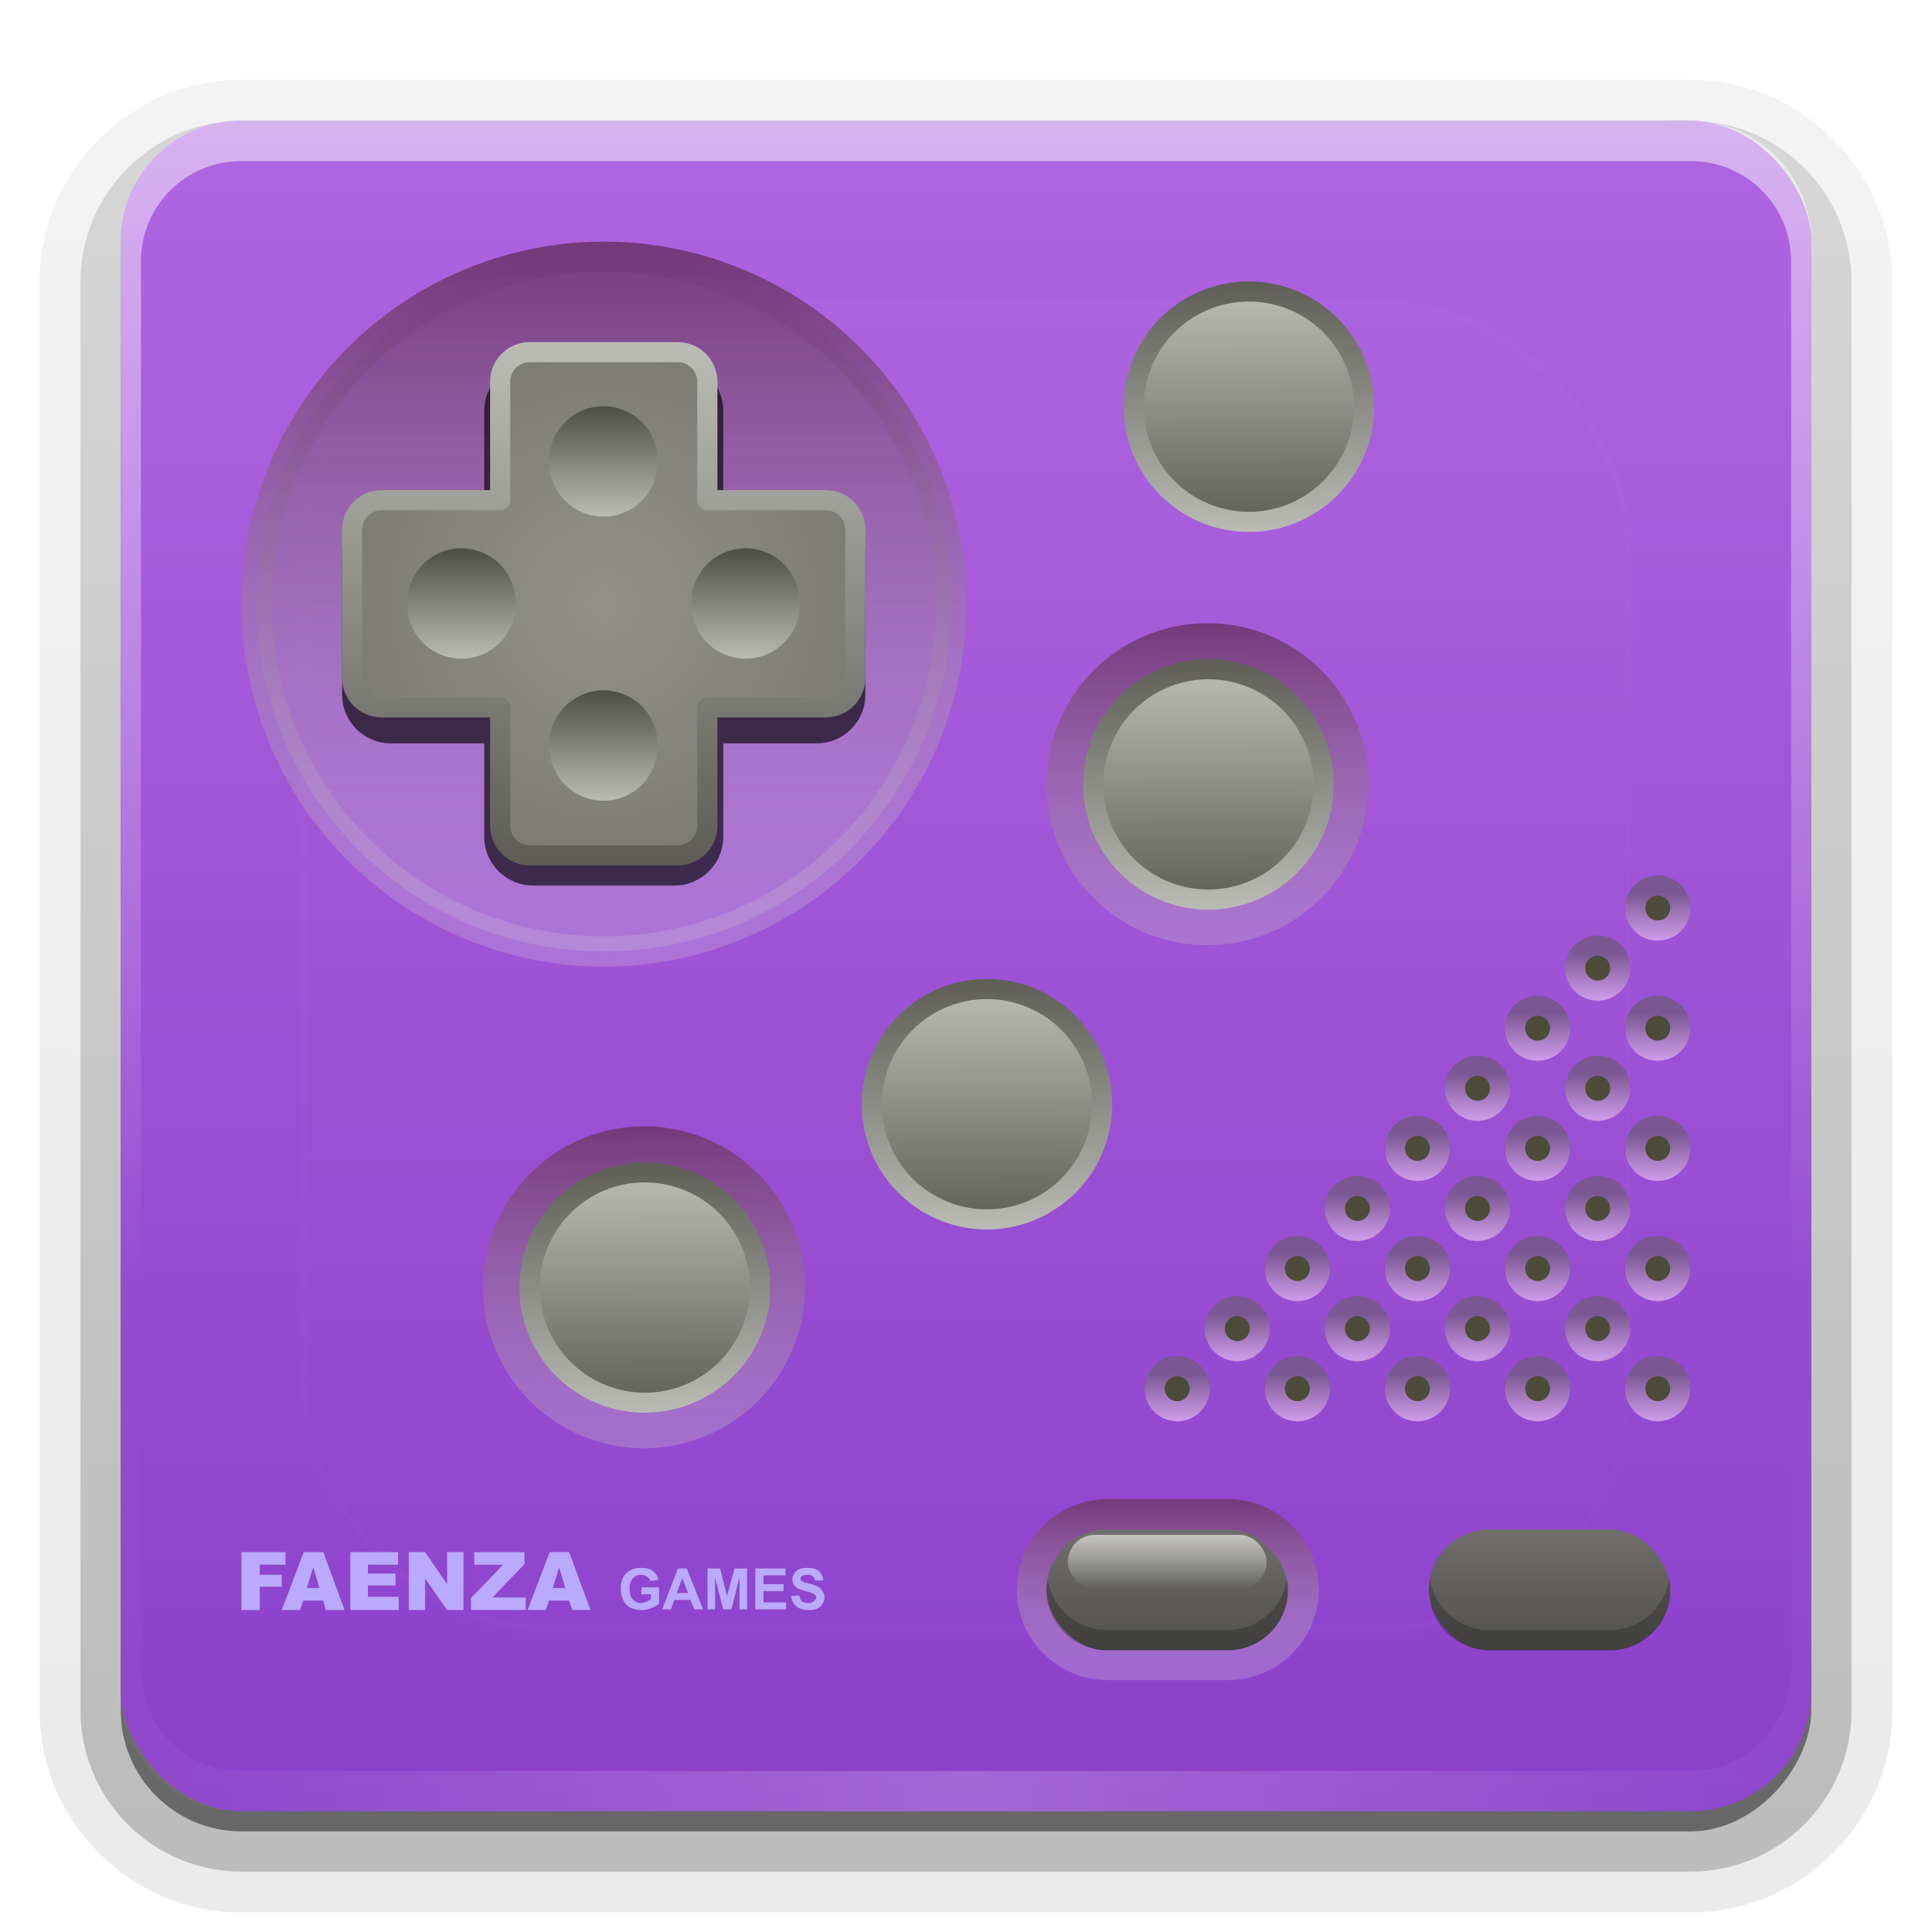 <svg height="96" width="96" xmlns="http://www.w3.org/2000/svg" xmlns:xlink="http://www.w3.org/1999/xlink"><linearGradient id="a"><stop offset="0" stop-color="#743a7a"/><stop offset="1" stop-color="#c7b0db" stop-opacity=".325"/></linearGradient><linearGradient id="b"><stop offset="0" stop-color="#fff"/><stop offset="1" stop-color="#fff" stop-opacity="0"/></linearGradient><linearGradient id="c" gradientUnits="userSpaceOnUse" x1="36.357" x2="36.357" xlink:href="#b" y1="6" y2="63.893"/><filter id="d" color-interpolation-filters="sRGB" height="1.384" width="1.384" x="-.192" y="-.192"><feGaussianBlur stdDeviation="5.28"/></filter><linearGradient id="e" gradientUnits="userSpaceOnUse" x1="48" x2="48" xlink:href="#b" y1="20.221" y2="138.661"/><radialGradient id="f" cx="48" cy="90.172" gradientTransform="matrix(1.157 0 0 .996 -7.551 .197)" gradientUnits="userSpaceOnUse" r="42" xlink:href="#b"/><clipPath id="g"><rect height="84" rx="6" width="84" x="6" y="6"/></clipPath><linearGradient id="h" gradientUnits="userSpaceOnUse" x1="48" x2="48" y1="90" y2="5.988"><stop offset="0" stop-color="#8b40cb"/><stop offset="1" stop-color="#af65e1"/></linearGradient><linearGradient id="i" gradientUnits="userSpaceOnUse" x1="110.645" x2="110.645" y1="92.773" y2="96.645"><stop offset="0" stop-color="#7b5794"/><stop offset="1" stop-color="#cc99e6"/></linearGradient><linearGradient id="j"><stop offset="0" stop-color="#5d5d56"/><stop offset="1" stop-color="#bcbcb7"/></linearGradient><linearGradient id="k" gradientUnits="userSpaceOnUse" x1="15.75" x2="64.464" xlink:href="#a" y1="40" y2="40"/><linearGradient id="l" gradientUnits="userSpaceOnUse" x1="38.69" x2="38.69" y1="36.89" y2="43.26"><stop offset="0" stop-color="#4f4f49"/><stop offset="1" stop-color="#bcbcb7"/></linearGradient><linearGradient id="m" gradientUnits="userSpaceOnUse" x1="14.585" x2="65.629" xlink:href="#a" y1="40" y2="40"/><radialGradient id="n" cx="40" cy="40" gradientTransform="matrix(0 -.735 .735 0 .588 59.412)" gradientUnits="userSpaceOnUse" r="18"><stop offset="0" stop-color="#91918a"/><stop offset="1" stop-color="#7c7c74"/></radialGradient><linearGradient id="o" gradientUnits="userSpaceOnUse" x1="39.071" x2="39.071" xlink:href="#j" y1="43.007" y2="17"/><filter id="p" color-interpolation-filters="sRGB"><feGaussianBlur stdDeviation=".52"/></filter><linearGradient id="q" gradientUnits="userSpaceOnUse" x1="90.195" x2="85.196" xlink:href="#a" y1="24.087" y2="43.082"/><linearGradient id="r" gradientUnits="userSpaceOnUse" x1="91.622" x2="86.898" xlink:href="#j" y1="23.41" y2="41.359"/><linearGradient id="s" gradientUnits="userSpaceOnUse" x1="78.803" x2="78.803" xlink:href="#a" y1="101.969" y2="114.042"/><linearGradient id="t" gradientTransform="matrix(.75 0 0 .75 -0 -1)" gradientUnits="userSpaceOnUse" x1="78" x2="78" y1="104" y2="112.004"><stop offset="0" stop-color="#706f6b"/><stop offset="1" stop-color="#51504e"/></linearGradient><linearGradient id="u" gradientTransform="matrix(.75 0 0 .75 -0 -1)" gradientUnits="userSpaceOnUse" x1="79.067" x2="79.067" xlink:href="#b" y1="104.353" y2="107.938"/><linearGradient id="v" gradientUnits="userSpaceOnUse" x1="83.877" x2="88.401" xlink:href="#j" y1="40.288" y2="23.382"/><linearGradient id="w" gradientTransform="matrix(1.006 0 0 .994 100 0)" gradientUnits="userSpaceOnUse" x1="45.448" x2="45.448" y1="92.54" y2="7.017"><stop offset="0"/><stop offset="1" stop-opacity=".588"/></linearGradient><linearGradient id="x" gradientTransform="matrix(1.024 0 0 1.012 -1.143 -98.071)" gradientUnits="userSpaceOnUse" x1="32.251" x2="32.251" xlink:href="#w" y1="6.132" y2="90.239"/><linearGradient id="y" gradientTransform="translate(0 -97)" gradientUnits="userSpaceOnUse" x1="32.251" x2="32.251" xlink:href="#w" y1="6.132" y2="90.239"/><linearGradient id="z" gradientTransform="matrix(.683 -.183 .18 .67 -16.857 49.492)" gradientUnits="userSpaceOnUse" x1="83.877" x2="88.401" xlink:href="#j" y1="40.288" y2="23.382"/><linearGradient id="A" gradientTransform="matrix(.683 -.183 .18 .67 -16.857 49.492)" gradientUnits="userSpaceOnUse" x1="91.622" x2="86.898" xlink:href="#j" y1="23.41" y2="41.359"/><linearGradient id="B" gradientTransform="matrix(.683 -.183 .18 .67 -5.855 33.6)" gradientUnits="userSpaceOnUse" x1="83.877" x2="88.401" xlink:href="#j" y1="40.288" y2="23.382"/><linearGradient id="C" gradientTransform="matrix(.683 -.183 .18 .67 -5.855 33.6)" gradientUnits="userSpaceOnUse" x1="91.622" x2="86.898" xlink:href="#j" y1="23.41" y2="41.359"/><linearGradient id="D" gradientTransform="matrix(.683 -.183 .18 .67 -3.841 14.832)" gradientUnits="userSpaceOnUse" x1="83.877" x2="88.401" xlink:href="#j" y1="40.288" y2="23.382"/><linearGradient id="E" gradientTransform="matrix(.683 -.183 .18 .67 -3.841 14.832)" gradientUnits="userSpaceOnUse" x1="91.622" x2="86.898" xlink:href="#j" y1="23.41" y2="41.359"/><g><g fill="url(#x)"><path d="m12-95.031c-5.511 0-10.031 4.52-10.031 10.031v71c0 5.511 4.52 10.031 10.031 10.031h72c5.511 0 10.031-4.52 10.031-10.031v-71c0-5.511-4.52-10.031-10.031-10.031z" opacity=".08" transform="scale(1 -1)"/><path d="m12-94.031c-4.972 0-9.031 4.06-9.031 9.031v71c0 4.972 4.06 9.031 9.031 9.031h72c4.972 0 9.031-4.06 9.031-9.031v-71c0-4.972-4.06-9.031-9.031-9.031z" opacity=".1" transform="scale(1 -1)"/><path d="m12-93c-4.409 0-8 3.591-8 8v71c0 4.409 3.591 8 8 8h72c4.409 0 8-3.591 8-8v-71c0-4.409-3.591-8-8-8z" opacity=".2" transform="scale(1 -1)"/><rect height="85" opacity=".3" rx="7" transform="scale(1 -1)" width="86" x="5" y="-92"/></g><rect fill="url(#y)" height="84" opacity=".45" rx="6" transform="scale(1 -1)" width="84" x="6" y="-91"/></g><rect fill="url(#h)" height="84" rx="6" width="84" x="6" y="6"/><path d="m12 6c-3.324 0-6 2.676-6 6v2 68 2c0 .335.041.651.094.969.049.296.097.597.188.875.01.03.021.064.031.094.099.288.235.547.375.812.145.274.316.536.5.781s.374.473.594.688c.44.428.943.815 1.5 1.094.279.14.573.247.875.344-.256-.1-.487-.236-.719-.375-.007-.004-.024.004-.031 0-.032-.019-.062-.043-.094-.062-.12-.077-.231-.164-.344-.25-.106-.081-.213-.161-.312-.25-.178-.161-.347-.345-.5-.531-.108-.13-.218-.265-.312-.406-.025-.038-.038-.086-.062-.125-.065-.103-.13-.205-.188-.312-.101-.195-.206-.416-.281-.625-.008-.022-.024-.041-.031-.062-.032-.092-.036-.187-.062-.281-.03-.107-.07-.203-.094-.312-.073-.342-.125-.698-.125-1.062v-2-68-2c0-2.782 2.218-5 5-5h2 68 2c2.782 0 5 2.218 5 5v2 68 2c0 .364-.052.721-.125 1.062-.044.207-.088.398-.156.594-.008.022-.023.041-.031.062-.063.174-.138.367-.219.531-.042.083-.079.17-.125.25-.055.097-.127.188-.188.281-.094.141-.205.276-.312.406-.143.174-.303.347-.469.5-.011.01-.02.021-.031.031-.138.126-.285.234-.438.344-.103.073-.204.153-.312.219-.007.004-.024-.004-.031 0-.232.139-.463.275-.719.375.302-.097.596-.204.875-.344.557-.279 1.06-.666 1.5-1.094.22-.214.409-.442.594-.688s.355-.508.5-.781c.14-.265.276-.525.375-.812.01-.031.021-.063.031-.094.09-.278.139-.579.188-.875.052-.318.094-.634.094-.969v-2-68-2c0-3.324-2.676-6-6-6z" fill="url(#c)" opacity=".5"/><path d="m12 90c-3.324 0-6-2.676-6-6v-2-68-2c0-.335.041-.651.094-.969.049-.296.097-.597.188-.875.01-.03.021-.064.031-.094.099-.288.235-.547.375-.812.145-.274.316-.536.5-.781s.374-.473.594-.688c.44-.428.943-.815 1.5-1.094.279-.14.573-.247.875-.344-.256.1-.487.236-.719.375-.007.004-.024-.004-.031 0-.032.019-.062.043-.094.062-.12.077-.231.164-.344.25-.106.081-.213.161-.312.25-.178.161-.347.345-.5.531-.108.13-.218.265-.312.406-.025.038-.038.086-.062.125-.065.103-.13.205-.188.312-.101.195-.206.416-.281.625-.008.022-.024.041-.031.062-.032.092-.036.187-.062.281-.03.107-.07.203-.094.312-.073.342-.125.698-.125 1.062v2 68 2c0 2.782 2.218 5 5 5h2 68 2c2.782 0 5-2.218 5-5v-2-68-2c0-.364-.052-.721-.125-1.062-.044-.207-.088-.398-.156-.594-.008-.022-.023-.041-.031-.062-.063-.174-.138-.367-.219-.531-.042-.083-.079-.17-.125-.25-.055-.097-.127-.188-.188-.281-.094-.141-.205-.276-.312-.406-.143-.174-.303-.347-.469-.5-.011-.01-.02-.021-.031-.031-.138-.126-.285-.234-.438-.344-.103-.073-.204-.153-.312-.219-.007-.004-.024.004-.031 0-.232-.139-.463-.275-.719-.375.302.097.596.204.875.344.557.279 1.06.666 1.5 1.094.22.214.409.442.594.688s.355.508.5.781c.14.265.276.525.375.812.01.031.021.063.031.094.09.278.139.579.188.875.052.318.094.634.094.969v2 68 2c0 3.324-2.676 6-6 6z" fill="url(#f)" opacity=".2"/><rect height="66" rx="12" style="opacity:.1;stroke:#fff;stroke-width:.5;stroke-linecap:round;clip-path:url(#g);fill:url(#e);filter:url(#d)" width="66" x="15" y="15"/><g fill-rule="evenodd"><path d="m96.197 32.053a8.098 8.245 0 1 1 -16.197 0 8.098 8.245 0 1 1 16.197 0z" fill="url(#q)" transform="matrix(.954 -.256 .251 .937 -60.09 56.487)"/><path d="m96.197 32.053a8.098 8.245 0 1 1 -16.197 0 8.098 8.245 0 1 1 16.197 0z" fill="url(#v)" stroke="url(#r)" stroke-linejoin="round" stroke-width="1.428" transform="matrix(.683 -.183 .18 .67 -33.899 58.624)"/><path d="m96.197 32.053a8.098 8.245 0 1 1 -16.197 0 8.098 8.245 0 1 1 16.197 0z" fill="url(#q)" transform="matrix(.954 -.256 .251 .937 -43.09 47.487)"/><path d="m96.197 32.053a8.098 8.245 0 1 1 -16.197 0 8.098 8.245 0 1 1 16.197 0z" fill="url(#q)" transform="matrix(.954 -.256 .251 .937 -32.09 31.487)"/><path d="m96.197 32.053a8.098 8.245 0 1 1 -16.197 0 8.098 8.245 0 1 1 16.197 0z" fill="url(#q)" transform="matrix(.954 -.256 .251 .937 -30.09 12.487)"/><path d="m64.214 40a24.107 24 0 1 1 -48.214 0 24.107 24 0 1 1 48.214 0z" fill="url(#m)" stroke="url(#k)" stroke-linejoin="round" stroke-width="2.092" transform="matrix(0 .716 .719 0 1.25 1.301)"/><path d="m111.938 94.064a1.936 1.936 0 1 1 -3.873 0 1.936 1.936 0 1 1 3.873 0z" fill="#4d4c38" stroke="url(#i)" stroke-linejoin="round" stroke-width="1.73" transform="matrix(.578 0 0 .578 18.792 14.634)"/><path d="m111.938 94.064a1.936 1.936 0 1 1 -3.873 0 1.936 1.936 0 1 1 3.873 0z" fill="#4d4c38" stroke="url(#i)" stroke-linejoin="round" stroke-width="1.73" transform="matrix(.578 0 0 .578 12.822 14.634)"/><path d="m111.938 94.064a1.936 1.936 0 1 1 -3.873 0 1.936 1.936 0 1 1 3.873 0z" fill="#4d4c38" stroke="url(#i)" stroke-linejoin="round" stroke-width="1.73" transform="matrix(.578 0 0 .578 6.852 14.634)"/><path d="m111.938 94.064a1.936 1.936 0 1 1 -3.873 0 1.936 1.936 0 1 1 3.873 0z" fill="#4d4c38" stroke="url(#i)" stroke-linejoin="round" stroke-width="1.73" transform="matrix(.578 0 0 .578 .883 14.634)"/><path d="m111.938 94.064a1.936 1.936 0 1 1 -3.873 0 1.936 1.936 0 1 1 3.873 0z" fill="#4d4c38" stroke="url(#i)" stroke-linejoin="round" stroke-width="1.73" transform="matrix(.578 0 0 .578 -5.087 14.634)"/><path d="m111.938 94.064a1.936 1.936 0 1 1 -3.873 0 1.936 1.936 0 1 1 3.873 0z" fill="#4d4c38" stroke="url(#i)" stroke-linejoin="round" stroke-width="1.73" transform="matrix(.578 0 0 .578 15.807 11.649)"/><path d="m111.938 94.064a1.936 1.936 0 1 1 -3.873 0 1.936 1.936 0 1 1 3.873 0z" fill="#4d4c38" stroke="url(#i)" stroke-linejoin="round" stroke-width="1.73" transform="matrix(.578 0 0 .578 9.837 11.649)"/><path d="m111.938 94.064a1.936 1.936 0 1 1 -3.873 0 1.936 1.936 0 1 1 3.873 0z" fill="#4d4c38" stroke="url(#i)" stroke-linejoin="round" stroke-width="1.73" transform="matrix(.578 0 0 .578 3.868 11.649)"/><path d="m111.938 94.064a1.936 1.936 0 1 1 -3.873 0 1.936 1.936 0 1 1 3.873 0z" fill="#4d4c38" stroke="url(#i)" stroke-linejoin="round" stroke-width="1.73" transform="matrix(.578 0 0 .578 -2.102 11.649)"/><path d="m111.938 94.064a1.936 1.936 0 1 1 -3.873 0 1.936 1.936 0 1 1 3.873 0z" fill="#4d4c38" stroke="url(#i)" stroke-linejoin="round" stroke-width="1.73" transform="matrix(.578 0 0 .578 18.792 8.664)"/><path d="m111.938 94.064a1.936 1.936 0 1 1 -3.873 0 1.936 1.936 0 1 1 3.873 0z" fill="#4d4c38" stroke="url(#i)" stroke-linejoin="round" stroke-width="1.73" transform="matrix(.578 0 0 .578 12.822 8.664)"/><path d="m111.938 94.064a1.936 1.936 0 1 1 -3.873 0 1.936 1.936 0 1 1 3.873 0z" fill="#4d4c38" stroke="url(#i)" stroke-linejoin="round" stroke-width="1.73" transform="matrix(.578 0 0 .578 6.852 8.664)"/><path d="m111.938 94.064a1.936 1.936 0 1 1 -3.873 0 1.936 1.936 0 1 1 3.873 0z" fill="#4d4c38" stroke="url(#i)" stroke-linejoin="round" stroke-width="1.73" transform="matrix(.578 0 0 .578 .883 8.664)"/><path d="m111.938 94.064a1.936 1.936 0 1 1 -3.873 0 1.936 1.936 0 1 1 3.873 0z" fill="#4d4c38" stroke="url(#i)" stroke-linejoin="round" stroke-width="1.73" transform="matrix(.578 0 0 .578 15.807 5.678)"/><path d="m111.938 94.064a1.936 1.936 0 1 1 -3.873 0 1.936 1.936 0 1 1 3.873 0z" fill="#4d4c38" stroke="url(#i)" stroke-linejoin="round" stroke-width="1.73" transform="matrix(.578 0 0 .578 9.837 5.678)"/><path d="m111.938 94.064a1.936 1.936 0 1 1 -3.873 0 1.936 1.936 0 1 1 3.873 0z" fill="#4d4c38" stroke="url(#i)" stroke-linejoin="round" stroke-width="1.73" transform="matrix(.578 0 0 .578 3.868 5.678)"/><path d="m111.938 94.064a1.936 1.936 0 1 1 -3.873 0 1.936 1.936 0 1 1 3.873 0z" fill="#4d4c38" stroke="url(#i)" stroke-linejoin="round" stroke-width="1.73" transform="matrix(.578 0 0 .578 18.792 2.693)"/><path d="m111.938 94.064a1.936 1.936 0 1 1 -3.873 0 1.936 1.936 0 1 1 3.873 0z" fill="#4d4c38" stroke="url(#i)" stroke-linejoin="round" stroke-width="1.73" transform="matrix(.578 0 0 .578 12.822 2.693)"/><path d="m111.938 94.064a1.936 1.936 0 1 1 -3.873 0 1.936 1.936 0 1 1 3.873 0z" fill="#4d4c38" stroke="url(#i)" stroke-linejoin="round" stroke-width="1.73" transform="matrix(.578 0 0 .578 6.852 2.693)"/><path d="m111.938 94.064a1.936 1.936 0 1 1 -3.873 0 1.936 1.936 0 1 1 3.873 0z" fill="#4d4c38" stroke="url(#i)" stroke-linejoin="round" stroke-width="1.73" transform="matrix(.578 0 0 .578 15.807 -.293)"/><path d="m111.938 94.064a1.936 1.936 0 1 1 -3.873 0 1.936 1.936 0 1 1 3.873 0z" fill="#4d4c38" stroke="url(#i)" stroke-linejoin="round" stroke-width="1.73" transform="matrix(.578 0 0 .578 9.837 -.293)"/><path d="m111.938 94.064a1.936 1.936 0 1 1 -3.873 0 1.936 1.936 0 1 1 3.873 0z" fill="#4d4c38" stroke="url(#i)" stroke-linejoin="round" stroke-width="1.73" transform="matrix(.578 0 0 .578 18.792 -3.278)"/><path d="m111.938 94.064a1.936 1.936 0 1 1 -3.873 0 1.936 1.936 0 1 1 3.873 0z" fill="#4d4c38" stroke="url(#i)" stroke-linejoin="round" stroke-width="1.73" transform="matrix(.578 0 0 .578 12.822 -3.278)"/><path d="m111.938 94.064a1.936 1.936 0 1 1 -3.873 0 1.936 1.936 0 1 1 3.873 0z" fill="#4d4c38" stroke="url(#i)" stroke-linejoin="round" stroke-width="1.73" transform="matrix(.578 0 0 .578 15.807 -6.264)"/><path d="m111.938 94.064a1.936 1.936 0 1 1 -3.873 0 1.936 1.936 0 1 1 3.873 0z" fill="#4d4c38" stroke="url(#i)" stroke-linejoin="round" stroke-width="1.73" transform="matrix(.578 0 0 .578 18.792 -9.249)"/><g transform="translate(-2 -1)"><path d="m76 101.969c-3.311 0-6.031 2.721-6.031 6.031s2.721 6.031 6.031 6.031h8c3.311 0 6.031-2.721 6.031-6.031s-2.721-6.031-6.031-6.031z" fill="url(#s)" transform="matrix(.748 0 0 .746 .187 -.58)"/><rect fill="url(#t)" height="6" rx="3" width="12" x="54" y="77"/><rect fill="url(#u)" height="2.687" opacity=".6" rx="1.344" width="9.88" x="55.06" y="77.265"/><path d="m52.062 79.5c-.029.167-.062.325-.062.5 0 1.662 1.338 3 3 3h6c1.662 0 3-1.338 3-3 0-.175-.034-.333-.062-.5-.242 1.415-1.451 2.5-2.938 2.5h-6c-1.487 0-2.695-1.085-2.938-2.5z" fill="#1a1a1a" opacity=".3" transform="translate(2)"/></g><path d="m26.469 18c-1.319 0-2.406 1.087-2.406 2.406v4.656h-4.656c-1.319 0-2.406 1.087-2.406 2.406v7.062c0 1.319 1.087 2.406 2.406 2.406h4.656v4.656c0 1.319 1.087 2.406 2.406 2.406h7.062c1.319 0 2.406-1.087 2.406-2.406v-4.656h4.656c1.319 0 2.406-1.087 2.406-2.406v-7.062c0-1.319-1.087-2.406-2.406-2.406h-4.656v-4.656c0-1.319-1.087-2.406-2.406-2.406z" filter="url(#p)" opacity=".8"/><path d="m26.324 17.5c-.815 0-1.471.656-1.471 1.471v5.882h-5.882c-.815 0-1.471.656-1.471 1.471v7.353c0 .815.656 1.471 1.471 1.471h5.882v5.882c0 .815.656 1.471 1.471 1.471h7.353c.815 0 1.471-.656 1.471-1.471v-5.882h5.882c.815 0 1.471-.656 1.471-1.471v-7.353c0-.815-.656-1.471-1.471-1.471h-5.882v-5.882c0-.815-.656-1.471-1.471-1.471z" fill="url(#n)" stroke="url(#o)" stroke-linejoin="round"/><path d="m43.11 40a3.11 3.11 0 1 1 -6.219 0 3.11 3.11 0 1 1 6.219 0z" fill="url(#l)" transform="matrix(.866 0 0 .866 -11.712 -4.653)"/><path d="m43.11 40a3.11 3.11 0 1 1 -6.219 0 3.11 3.11 0 1 1 6.219 0z" fill="url(#l)" transform="matrix(.866 0 0 .866 2.406 -4.653)"/><path d="m43.11 40a3.11 3.11 0 1 1 -6.219 0 3.11 3.11 0 1 1 6.219 0z" fill="url(#l)" transform="matrix(.866 0 0 .866 -4.653 -11.712)"/><path d="m43.11 40a3.11 3.11 0 1 1 -6.219 0 3.11 3.11 0 1 1 6.219 0z" fill="url(#l)" transform="matrix(.866 0 0 .866 -4.653 2.406)"/></g><path d="m12 77.125v2.875h.906v-1.156h1.094v-.594h-1.094v-.5h1.281v-.625zm3.094 0-1.094 2.875h.906l.156-.469h1l.125.469h.938l-1.062-2.875zm2.312 0v2.875h2.406v-.656h-1.531v-.562h1.375v-.594h-1.375v-.438h1.5v-.625zm2.906 0v2.875h.812v-1.562l1.094 1.562h.812v-2.875h-.812v1.594l-1.094-1.594zm3.25 0v.625h1.438l-1.594 1.656v.594h2.719v-.625h-1.656l1.594-1.656v-.594zm3.75 0-1.094 2.875h.906l.156-.469h1l.156.469h.906l-1.062-2.875zm-11.75.75.312 1.031h-.625zm12.219 0 .312 1.031h-.625zm4.062.031c-.193 0-.339.027-.469.094-.17.087-.318.211-.406.375-.088.164-.125.352-.125.562 0 .194.046.397.125.562.079.165.186.286.344.375.158.088.351.125.562.125.167 0 .338-.031.5-.094.163-.064.289-.136.375-.219v-.812h-.875v.344h.469v.25c-.062.048-.163.091-.25.125-.086.033-.164.062-.25.062-.173 0-.299-.068-.406-.188-.107-.121-.156-.291-.156-.531 0-.223.051-.387.156-.5.106-.113.228-.187.406-.188.118 0 .234.036.312.094.079.057.128.119.156.219l.406-.062c-.041-.186-.139-.332-.281-.438-.141-.106-.342-.156-.594-.156zm8.281 0c-.156 0-.296.016-.406.062-.11.047-.191.128-.25.219-.058.089-.094.178-.094.281 0 .16.063.295.188.406.088.079.25.133.469.188.17.042.265.077.312.094.07.025.129.06.156.094.029.033.062.077.062.125-0.0.075-.058.131-.125.188-.066.055-.15.094-.281.094-.124 0-.239-.031-.312-.094-.073-.063-.101-.148-.125-.281l-.406.031c.027.227.113.381.25.5.137.118.338.188.594.188.176 0 .32-.014.438-.062.118-.05.217-.149.281-.25.064-.101.094-.196.094-.312-0-.128-.039-.226-.094-.312-.053-.087-.123-.169-.219-.219-.095-.051-.239-.109-.438-.156-.199-.047-.323-.082-.375-.125-.041-.034-.062-.077-.062-.125 0-.052.019-.094.062-.125.067-.049.162-.062.281-.062.115 0 .193.016.25.062.058.045.107.115.125.219h.406c-.006-.186-.09-.357-.219-.469-.128-.111-.308-.156-.562-.156zm-6.438.031-.781 2.031h.438l.156-.469h.812l.188.469h.438l-.812-2.031zm1.469 0v2.031h.375v-1.594l.406 1.594h.406l.406-1.594v1.594h.375v-2.031h-.625l-.375 1.375-.344-1.375zm2.375 0v2.031h1.531v-.344h-1.125v-.562h1v-.344h-1v-.438h1.094v-.344zm-3.625.469.281.75h-.562z" fill="#baaaff"/><g fill-rule="evenodd" transform="translate(17 -1)"><path d="m76 101.969c-3.311 0-6.031 2.721-6.031 6.031s2.721 6.031 6.031 6.031h8c3.311 0 6.031-2.721 6.031-6.031s-2.721-6.031-6.031-6.031z" fill="url(#s)" transform="matrix(.748 0 0 .746 .187 -.58)"/><rect fill="url(#t)" height="6" rx="3" width="12" x="54" y="77"/><rect fill="url(#u)" height="2.687" opacity=".6" rx="1.344" width="9.88" x="55.06" y="77.265"/><path d="m52.062 79.5c-.029.167-.062.325-.062.5 0 1.662 1.338 3 3 3h6c1.662 0 3-1.338 3-3 0-.175-.034-.333-.062-.5-.242 1.415-1.451 2.5-2.938 2.5h-6c-1.487 0-2.695-1.085-2.938-2.5z" fill="#1a1a1a" opacity=".3" transform="translate(2)"/></g><path d="m54.57 53.387a5.723 5.723 79.714 1 1 -11.057 2.963 5.723 5.723 79.714 1 1 11.057-2.963z" fill="url(#z)" fill-rule="evenodd" stroke="url(#A)" stroke-linejoin="round"/><path d="m65.572 37.495a5.723 5.723 79.714 1 1 -11.057 2.963 5.723 5.723 79.714 1 1 11.057-2.963z" fill="url(#B)" fill-rule="evenodd" stroke="url(#C)" stroke-linejoin="round"/><path d="m67.586 18.726a5.723 5.723 79.714 1 1 -11.057 2.963 5.723 5.723 79.714 1 1 11.057-2.963z" fill="url(#D)" fill-rule="evenodd" stroke="url(#E)" stroke-linejoin="round"/></svg>